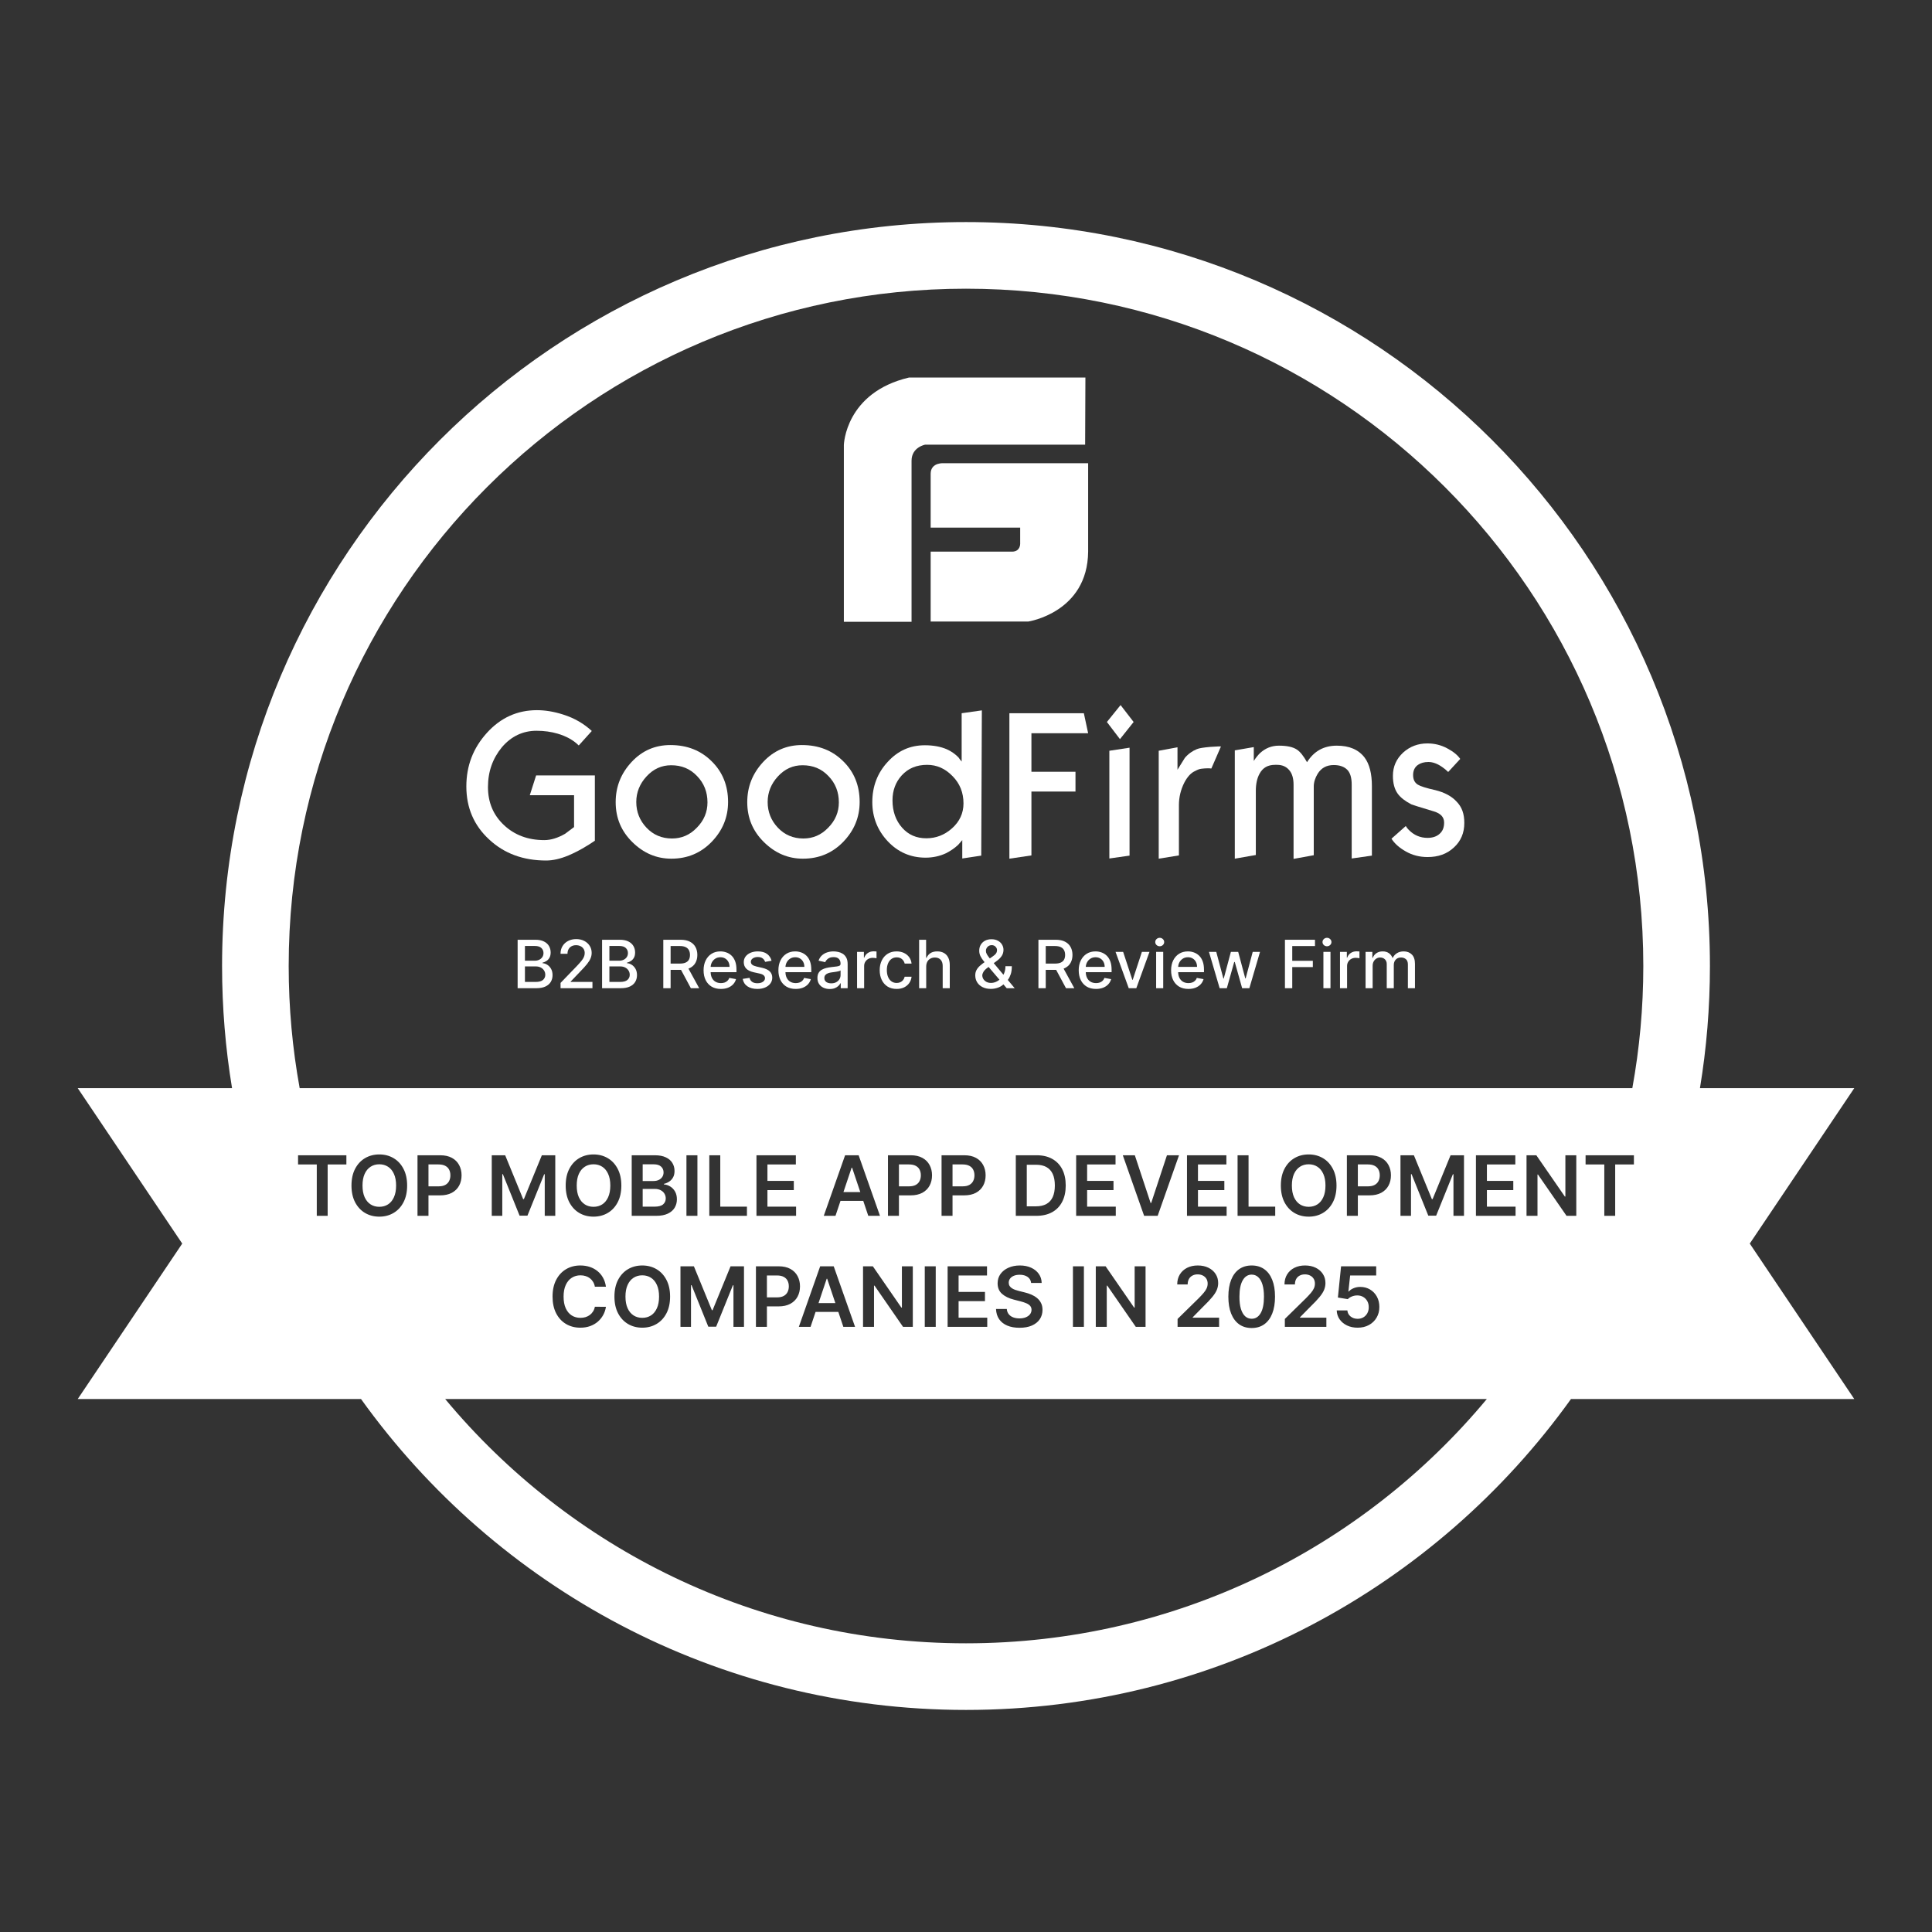 <svg viewBox="0 0 348 348" fill="none" xmlns="http://www.w3.org/2000/svg">
<rect x="0" y="0" width="348" height="348" fill="#333333" stroke="none"/>
<path d="M195.508 68H163.75C152.246 70.704 152 80.143 152 80.143V112H164.192V82.994C164.192 80.536 166.65 80.094 166.65 80.094H195.459L195.508 68Z" fill="white"/>
<path d="M170.092 83.437C170.092 83.437 167.634 83.191 167.634 85.354V95.039H183.759V97.94C183.759 97.94 183.808 99.365 182.284 99.365H167.634V111.951H185.234C185.234 111.951 195.902 110.328 196 99.365V83.437H170.092Z" fill="white"/>
<path d="M106.599 151.796C106.767 151.685 106.951 151.564 107.15 151.436V139.677H96.567L95.428 143.241H103.402V148.974C103.402 148.974 102.85 149.378 101.785 150.186C100.499 150.921 99.249 151.325 98.037 151.325C95.097 151.325 92.672 150.407 90.761 148.606C88.85 146.806 87.895 144.528 87.895 141.772C87.895 138.979 88.74 136.627 90.394 134.606C92.084 132.622 94.178 131.63 96.64 131.63C98.037 131.63 99.286 131.814 100.425 132.144C101.932 132.585 103.255 133.283 104.247 134.276L106.598 131.667C105.202 130.381 103.512 129.352 101.381 128.69C99.764 128.176 98.184 127.919 96.714 127.919C93.186 127.919 90.173 129.278 87.711 131.997C85.213 134.753 84 137.95 84 141.661C84 145.483 85.36 148.68 88.115 151.215C90.835 153.751 94.252 155 98.367 155C99.58 155 100.903 154.706 102.409 154.081C103.438 153.64 104.541 153.089 105.716 152.354C105.942 152.229 106.236 152.035 106.599 151.796Z" fill="white"/>
<path fill-rule="evenodd" clip-rule="evenodd" d="M131.144 144.454C131.144 147.21 130.152 149.598 128.205 151.619C126.257 153.64 123.832 154.669 120.929 154.669C118.247 154.669 115.932 153.677 113.911 151.693C111.89 149.709 110.898 147.32 110.898 144.491C110.898 141.698 111.853 139.31 113.764 137.252C115.674 135.194 118.026 134.202 120.745 134.202C123.795 134.202 126.257 135.194 128.205 137.142C130.152 139.052 131.144 141.514 131.144 144.454ZM127.433 144.528C127.433 142.654 126.808 141.073 125.559 139.787C124.31 138.465 122.766 137.84 120.892 137.84C119.165 137.84 117.695 138.501 116.446 139.861C115.233 141.184 114.609 142.727 114.609 144.454C114.609 146.255 115.233 147.798 116.446 149.084C117.659 150.37 119.202 151.032 121.039 151.032C122.766 151.032 124.236 150.407 125.485 149.121C126.808 147.798 127.433 146.255 127.433 144.528Z" fill="white"/>
<path fill-rule="evenodd" clip-rule="evenodd" d="M151.905 151.619C153.853 149.598 154.845 147.21 154.845 144.454C154.845 141.514 153.853 139.052 151.905 137.142C149.958 135.194 147.496 134.202 144.446 134.202C141.727 134.202 139.375 135.194 137.464 137.252C135.554 139.31 134.598 141.698 134.598 144.491C134.598 147.32 135.59 149.709 137.611 151.693C139.632 153.677 141.947 154.669 144.63 154.669C147.533 154.669 149.958 153.64 151.905 151.619ZM149.223 139.787C150.472 141.073 151.097 142.654 151.097 144.528C151.097 146.255 150.472 147.798 149.149 149.121C147.9 150.407 146.43 151.032 144.703 151.032C142.866 151.032 141.323 150.37 140.11 149.084C138.897 147.798 138.273 146.255 138.273 144.454C138.273 142.727 138.897 141.184 140.11 139.861C141.359 138.501 142.829 137.84 144.556 137.84C146.43 137.84 147.973 138.465 149.223 139.787Z" fill="white"/>
<path fill-rule="evenodd" clip-rule="evenodd" d="M176.745 154.118L173.328 154.633V151.325L172.593 152.171C171.931 152.795 171.197 153.273 170.425 153.677C169.249 154.228 168 154.486 166.714 154.486C164.031 154.486 161.753 153.493 159.916 151.546C158.078 149.598 157.123 147.21 157.123 144.491C157.123 141.661 158.042 139.236 159.879 137.252C161.716 135.231 163.921 134.239 166.603 134.239C168.147 134.239 169.469 134.496 170.572 134.974C171.38 135.341 172.042 135.819 172.63 136.407C172.813 136.664 172.997 136.921 173.217 137.178V128.47L176.855 127.955L176.745 154.118ZM173.548 144.711C173.548 142.764 172.887 141.11 171.564 139.787C170.241 138.428 168.735 137.766 167.008 137.766C165.097 137.766 163.59 138.391 162.414 139.677C161.312 140.89 160.761 142.396 160.761 144.16C160.761 146.144 161.349 147.798 162.488 149.084C163.627 150.37 165.06 150.995 166.861 150.995C168.588 150.995 170.131 150.407 171.49 149.194C172.85 147.982 173.548 146.475 173.548 144.711Z" fill="white"/>
<path d="M185.784 132.071H196L195.228 128.47H181.816V154.669L185.784 154.081V142.58H193.721V139.016H185.784V132.071Z" fill="white"/>
<path d="M204.194 130.05L201.732 133.136L199.38 130.05L201.842 127L204.194 130.05Z" fill="white"/>
<path d="M199.821 154.633L203.459 154.118V134.68L199.821 135.231V154.633Z" fill="white"/>
<path d="M219.921 134.459L218.194 138.428C217.973 138.391 217.753 138.391 217.496 138.391C217.159 138.391 216.853 138.422 216.521 138.455L216.43 138.465C216.062 138.501 215.695 138.648 215.291 138.869C214.519 139.199 213.858 139.934 213.307 141C212.682 142.249 212.351 143.609 212.351 145.005V154.081L208.713 154.669V135.231L212.094 134.606V138.648L212.095 138.647C212.535 137.949 212.976 137.251 213.417 136.517C214.041 135.782 214.776 135.268 215.585 134.937C216.026 134.753 216.797 134.643 218.01 134.533C219.186 134.459 219.847 134.423 219.921 134.459Z" fill="white"/>
<path d="M243.474 154.633L247.112 154.118V141.588C247.112 139.346 246.671 137.619 245.789 136.444C244.687 135.01 243.033 134.312 240.792 134.312C238.44 134.312 236.677 135.304 235.427 137.289C234.803 136.186 234.215 135.415 233.59 135.01C232.855 134.533 231.789 134.312 230.356 134.312C229.07 134.312 227.931 134.753 226.939 135.672C226.608 136.003 226.204 136.48 225.837 137.068V134.57L222.419 135.157V154.669L226.204 154.008V142.47C226.204 141.22 226.425 140.192 226.866 139.383C227.453 138.281 228.372 137.766 229.658 137.766H230.026C230.944 137.766 231.642 138.06 232.194 138.685C232.745 139.31 233.002 140.192 233.002 141.367V154.706L236.64 154.045V141.661C236.64 140.89 236.897 140.118 237.338 139.383C237.999 138.318 238.955 137.803 240.241 137.803C241.306 137.803 242.115 138.097 242.666 138.648C243.217 139.199 243.474 140.118 243.474 141.331V154.633Z" fill="white"/>
<path d="M263.758 148.239C263.758 150.039 263.133 151.509 261.884 152.648C260.634 153.824 259.054 154.375 257.144 154.375C255.711 154.375 254.424 154.045 253.249 153.383C252.073 152.722 251.191 151.95 250.64 151.068L253.212 148.79C253.396 149.084 253.579 149.304 253.726 149.451C254.682 150.444 255.821 150.921 257.144 150.921C258.062 150.921 258.797 150.664 259.312 150.186C259.863 149.709 260.12 149.047 260.12 148.165C260.12 147.173 259.495 146.512 258.246 146.144C255.784 145.409 254.425 144.969 254.241 144.895C253.102 144.307 252.293 143.682 251.779 142.984C251.191 142.176 250.897 141.11 250.897 139.751C250.897 138.06 251.522 136.701 252.734 135.562C253.947 134.459 255.417 133.908 257.107 133.908C258.393 133.908 259.569 134.202 260.671 134.79C261.774 135.378 262.545 136.003 263.023 136.701L260.855 139.052C260.524 138.722 260.157 138.428 259.789 138.171C258.907 137.546 258.062 137.252 257.291 137.252C256.519 137.252 255.894 137.436 255.417 137.766C254.829 138.171 254.535 138.795 254.535 139.604C254.535 140.375 254.792 140.963 255.38 141.331C255.858 141.625 256.886 141.955 258.54 142.323C260.157 142.727 261.443 143.388 262.325 144.344C263.354 145.373 263.758 146.622 263.758 148.239Z" fill="white"/>
<path fill-rule="evenodd" clip-rule="evenodd" d="M93.238 178V169.273H96.434C97.053 169.273 97.566 169.375 97.972 169.58C98.379 169.781 98.683 170.055 98.884 170.402C99.086 170.746 99.187 171.134 99.187 171.565C99.187 171.929 99.12 172.236 98.987 172.486C98.853 172.733 98.674 172.932 98.45 173.082C98.228 173.23 97.984 173.338 97.717 173.406V173.491C98.007 173.506 98.289 173.599 98.565 173.773C98.843 173.943 99.073 174.186 99.255 174.501C99.437 174.817 99.528 175.2 99.528 175.652C99.528 176.098 99.423 176.499 99.213 176.854C99.005 177.206 98.684 177.486 98.249 177.693C97.815 177.898 97.259 178 96.583 178H93.238ZM94.555 176.871H96.455C97.086 176.871 97.538 176.749 97.811 176.504C98.083 176.26 98.22 175.955 98.22 175.588C98.22 175.312 98.15 175.06 98.011 174.83C97.872 174.599 97.673 174.416 97.414 174.28C97.159 174.143 96.855 174.075 96.502 174.075H94.555V176.871ZM94.555 173.048H96.319C96.615 173.048 96.88 172.991 97.116 172.878C97.355 172.764 97.543 172.605 97.683 172.401C97.825 172.193 97.896 171.949 97.896 171.668C97.896 171.307 97.769 171.004 97.516 170.76C97.264 170.516 96.876 170.393 96.353 170.393H94.555V173.048Z" fill="white"/>
<path d="M100.97 177.045V178H106.715V176.871H102.786V176.807L104.52 174.991C105.051 174.452 105.466 173.993 105.764 173.615C106.063 173.234 106.271 172.889 106.391 172.58C106.513 172.27 106.574 171.953 106.574 171.629C106.574 171.161 106.456 170.74 106.22 170.368C105.985 169.993 105.656 169.697 105.236 169.482C104.818 169.263 104.335 169.153 103.787 169.153C103.244 169.153 102.76 169.264 102.334 169.486C101.908 169.705 101.573 170.013 101.328 170.411C101.084 170.808 100.962 171.273 100.962 171.804H102.219C102.219 171.491 102.281 171.219 102.406 170.986C102.531 170.753 102.71 170.572 102.943 170.445C103.176 170.317 103.449 170.253 103.762 170.253C104.057 170.253 104.323 170.311 104.558 170.428C104.794 170.541 104.98 170.705 105.117 170.918C105.253 171.128 105.321 171.378 105.321 171.668C105.321 171.923 105.27 172.165 105.168 172.392C105.066 172.619 104.911 172.859 104.703 173.112C104.499 173.362 104.239 173.653 103.923 173.986L100.97 177.045Z" fill="white"/>
<path fill-rule="evenodd" clip-rule="evenodd" d="M108.449 178V169.273H111.645C112.264 169.273 112.777 169.375 113.183 169.58C113.59 169.781 113.894 170.055 114.095 170.402C114.297 170.746 114.398 171.134 114.398 171.565C114.398 171.929 114.331 172.236 114.198 172.486C114.064 172.733 113.885 172.932 113.661 173.082C113.439 173.23 113.195 173.338 112.928 173.406V173.491C113.218 173.506 113.5 173.599 113.776 173.773C114.054 173.943 114.284 174.186 114.466 174.501C114.648 174.817 114.739 175.2 114.739 175.652C114.739 176.098 114.634 176.499 114.423 176.854C114.216 177.206 113.895 177.486 113.46 177.693C113.026 177.898 112.47 178 111.794 178H108.449ZM109.766 176.871H111.666C112.297 176.871 112.749 176.749 113.021 176.504C113.294 176.26 113.431 175.955 113.431 175.588C113.431 175.312 113.361 175.06 113.222 174.83C113.083 174.599 112.884 174.416 112.625 174.28C112.369 174.143 112.066 174.075 111.713 174.075H109.766V176.871ZM109.766 173.048H111.53C111.825 173.048 112.091 172.991 112.327 172.878C112.566 172.764 112.754 172.605 112.894 172.401C113.036 172.193 113.107 171.949 113.107 171.668C113.107 171.307 112.98 171.004 112.727 170.76C112.475 170.516 112.087 170.393 111.564 170.393H109.766V173.048Z" fill="white"/>
<path fill-rule="evenodd" clip-rule="evenodd" d="M119.476 169.273V178H120.793V174.697H122.583C122.611 174.697 122.64 174.697 122.668 174.697L124.441 178H125.941L124.009 174.473C124.099 174.439 124.184 174.402 124.266 174.361C124.715 174.136 125.05 173.822 125.272 173.419C125.496 173.013 125.608 172.543 125.608 172.009C125.608 171.472 125.498 170.999 125.276 170.589C125.055 170.178 124.719 169.855 124.27 169.622C123.824 169.389 123.263 169.273 122.587 169.273H119.476ZM120.793 173.564H122.464C122.89 173.564 123.236 173.503 123.503 173.381C123.773 173.259 123.971 173.081 124.096 172.848C124.221 172.615 124.283 172.335 124.283 172.009C124.283 171.679 124.219 171.393 124.091 171.152C123.966 170.911 123.769 170.726 123.499 170.598C123.232 170.467 122.881 170.402 122.447 170.402H120.793V173.564Z" fill="white"/>
<path fill-rule="evenodd" clip-rule="evenodd" d="M129.847 178.132C129.203 178.132 128.647 177.994 128.181 177.719C127.718 177.44 127.36 177.05 127.107 176.547C126.857 176.041 126.732 175.449 126.732 174.77C126.732 174.099 126.857 173.509 127.107 172.997C127.36 172.486 127.713 172.087 128.164 171.8C128.619 171.513 129.15 171.369 129.758 171.369C130.127 171.369 130.485 171.43 130.832 171.553C131.178 171.675 131.49 171.866 131.765 172.128C132.041 172.389 132.258 172.729 132.417 173.146C132.576 173.561 132.656 174.065 132.656 174.659V175.111H128.003C128.013 175.51 128.09 175.852 128.232 176.138C128.389 176.445 128.606 176.679 128.884 176.841C129.163 177 129.488 177.08 129.86 177.08C130.102 177.08 130.322 177.045 130.521 176.977C130.72 176.906 130.892 176.801 131.036 176.662C131.181 176.523 131.292 176.351 131.369 176.146L132.575 176.364C132.478 176.719 132.305 177.03 132.055 177.297C131.808 177.561 131.497 177.767 131.122 177.915C130.749 178.06 130.325 178.132 129.847 178.132ZM128.215 173.368C128.091 173.612 128.021 173.875 128.006 174.156H131.407C131.407 173.821 131.339 173.524 131.203 173.266C131.066 173.004 130.874 172.798 130.627 172.648C130.383 172.497 130.096 172.422 129.767 172.422C129.409 172.422 129.096 172.51 128.829 172.686C128.565 172.859 128.36 173.087 128.215 173.368Z" fill="white"/>
<path d="M137.819 173.257L138.974 173.053C138.844 172.541 138.575 172.134 138.169 171.83C137.763 171.523 137.206 171.369 136.498 171.369C136.007 171.369 135.571 171.452 135.19 171.616C134.809 171.778 134.511 172.004 134.295 172.294C134.079 172.584 133.971 172.922 133.971 173.308C133.971 173.774 134.116 174.159 134.406 174.463C134.699 174.767 135.15 174.989 135.761 175.128L136.869 175.371C137.182 175.442 137.413 175.547 137.564 175.686C137.717 175.825 137.794 175.997 137.794 176.202C137.794 176.455 137.669 176.669 137.419 176.845C137.169 177.018 136.835 177.105 136.417 177.105C136.034 177.105 135.723 177.024 135.484 176.862C135.246 176.697 135.088 176.455 135.011 176.134L133.78 176.321C133.885 176.901 134.169 177.348 134.632 177.663C135.095 177.976 135.693 178.132 136.426 178.132C136.954 178.132 137.419 178.045 137.819 177.872C138.223 177.699 138.537 177.46 138.761 177.156C138.988 176.849 139.102 176.5 139.102 176.108C139.102 175.645 138.954 175.268 138.659 174.979C138.363 174.689 137.915 174.474 137.312 174.335L136.273 174.097C135.912 174.011 135.65 173.902 135.488 173.768C135.327 173.635 135.246 173.459 135.246 173.24C135.246 172.987 135.366 172.781 135.608 172.622C135.849 172.46 136.15 172.379 136.511 172.379C136.775 172.379 136.996 172.422 137.172 172.507C137.348 172.592 137.487 172.702 137.589 172.835C137.694 172.969 137.771 173.109 137.819 173.257Z" fill="white"/>
<path fill-rule="evenodd" clip-rule="evenodd" d="M143.324 178.132C142.679 178.132 142.124 177.994 141.658 177.719C141.195 177.44 140.837 177.05 140.584 176.547C140.334 176.041 140.209 175.449 140.209 174.77C140.209 174.099 140.334 173.509 140.584 172.997C140.837 172.486 141.189 172.087 141.641 171.8C142.095 171.513 142.627 171.369 143.235 171.369C143.604 171.369 143.962 171.43 144.308 171.553C144.655 171.675 144.966 171.866 145.242 172.128C145.517 172.389 145.735 172.729 145.894 173.146C146.053 173.561 146.132 174.065 146.132 174.659V175.111H141.48C141.49 175.51 141.566 175.852 141.709 176.138C141.865 176.445 142.083 176.679 142.361 176.841C142.639 177 142.965 177.08 143.337 177.08C143.578 177.08 143.798 177.045 143.997 176.977C144.196 176.906 144.368 176.801 144.513 176.662C144.658 176.523 144.769 176.351 144.845 176.146L146.051 176.364C145.955 176.719 145.781 177.03 145.531 177.297C145.284 177.561 144.973 177.767 144.598 177.915C144.226 178.06 143.801 178.132 143.324 178.132ZM141.692 173.368C141.567 173.612 141.497 173.875 141.482 174.156H144.884C144.884 173.821 144.816 173.524 144.679 173.266C144.543 173.004 144.351 172.798 144.104 172.648C143.86 172.497 143.573 172.422 143.243 172.422C142.885 172.422 142.573 172.51 142.306 172.686C142.041 172.859 141.837 173.087 141.692 173.368Z" fill="white"/>
<path fill-rule="evenodd" clip-rule="evenodd" d="M148.326 177.915C148.661 178.068 149.036 178.145 149.451 178.145C149.812 178.145 150.121 178.092 150.38 177.987C150.638 177.882 150.85 177.75 151.015 177.591C151.18 177.432 151.303 177.27 151.385 177.105H151.437V178H152.681V173.653C152.681 173.176 152.599 172.788 152.434 172.49C152.269 172.189 152.057 171.957 151.799 171.795C151.543 171.634 151.268 171.523 150.972 171.463C150.68 171.401 150.403 171.369 150.141 171.369C149.746 171.369 149.37 171.426 149.012 171.54C148.654 171.651 148.337 171.83 148.062 172.077C147.789 172.321 147.581 172.642 147.439 173.04L148.637 173.312C148.731 173.082 148.9 172.874 149.144 172.686C149.391 172.496 149.729 172.401 150.158 172.401C150.57 172.401 150.88 172.503 151.087 172.707C151.297 172.912 151.403 173.2 151.403 173.572V173.602C151.403 173.756 151.347 173.866 151.236 173.935C151.126 174.003 150.948 174.053 150.704 174.084L149.749 174.195C149.439 174.232 149.135 174.286 148.837 174.357C148.539 174.428 148.269 174.533 148.028 174.672C147.786 174.811 147.594 175 147.452 175.239C147.31 175.477 147.239 175.781 147.239 176.151C147.239 176.58 147.336 176.942 147.529 177.237C147.725 177.533 147.991 177.759 148.326 177.915ZM150.631 176.913C150.381 177.053 150.08 177.122 149.728 177.122C149.367 177.122 149.07 177.043 148.837 176.884C148.604 176.722 148.488 176.483 148.488 176.168C148.488 175.94 148.547 175.759 148.667 175.622C148.789 175.483 148.951 175.376 149.153 175.303C149.357 175.229 149.583 175.176 149.83 175.145C149.935 175.131 150.066 175.114 150.222 175.094C150.378 175.071 150.539 175.047 150.704 175.021C150.868 174.993 151.015 174.96 151.143 174.923C151.273 174.884 151.361 174.841 151.407 174.795V175.639C151.407 175.898 151.34 176.141 151.206 176.368C151.076 176.592 150.884 176.774 150.631 176.913Z" fill="white"/>
<path d="M154.378 178V171.455H155.61V172.494H155.678C155.797 172.142 156.007 171.865 156.308 171.663C156.612 171.459 156.956 171.357 157.34 171.357C157.419 171.357 157.513 171.359 157.621 171.365C157.732 171.371 157.818 171.378 157.881 171.386V172.605C157.83 172.591 157.739 172.575 157.608 172.558C157.477 172.538 157.347 172.528 157.216 172.528C156.915 172.528 156.646 172.592 156.411 172.72C156.178 172.845 155.993 173.02 155.857 173.244C155.72 173.466 155.652 173.719 155.652 174.003V178H154.378Z" fill="white"/>
<path d="M159.87 177.702C160.327 177.989 160.873 178.132 161.506 178.132C162.023 178.132 162.474 178.037 162.857 177.847C163.243 177.656 163.552 177.395 163.782 177.062C164.012 176.73 164.15 176.352 164.195 175.929H162.955C162.901 176.165 162.806 176.366 162.67 176.534C162.536 176.702 162.37 176.831 162.171 176.922C161.975 177.01 161.756 177.054 161.515 177.054C161.154 177.054 160.84 176.959 160.573 176.768C160.309 176.578 160.104 176.31 159.959 175.963C159.814 175.616 159.742 175.205 159.742 174.727C159.742 174.261 159.816 173.858 159.964 173.517C160.111 173.173 160.317 172.909 160.581 172.724C160.849 172.537 161.16 172.443 161.515 172.443C161.921 172.443 162.245 172.554 162.486 172.776C162.731 172.997 162.887 173.261 162.955 173.568H164.195C164.15 173.128 164.006 172.743 163.765 172.413C163.526 172.084 163.212 171.828 162.823 171.646C162.434 171.462 161.991 171.369 161.493 171.369C160.877 171.369 160.341 171.513 159.887 171.8C159.432 172.087 159.08 172.486 158.83 172.997C158.58 173.506 158.455 174.092 158.455 174.757C158.455 175.413 158.577 175.996 158.822 176.504C159.066 177.013 159.415 177.412 159.87 177.702Z" fill="white"/>
<path d="M166.832 174.114V178H165.558V169.273H166.815V172.52H166.896C167.049 172.168 167.284 171.888 167.599 171.68C167.914 171.473 168.326 171.369 168.835 171.369C169.284 171.369 169.676 171.462 170.011 171.646C170.349 171.831 170.61 172.107 170.795 172.473C170.982 172.837 171.076 173.291 171.076 173.837V178H169.802V173.99C169.802 173.51 169.678 173.138 169.431 172.874C169.184 172.607 168.84 172.473 168.4 172.473C168.099 172.473 167.829 172.537 167.59 172.665C167.355 172.793 167.169 172.98 167.032 173.227C166.899 173.472 166.832 173.767 166.832 174.114Z" fill="white"/>
<path fill-rule="evenodd" clip-rule="evenodd" d="M176.979 177.804C177.403 178.017 177.907 178.124 178.492 178.124C178.898 178.124 179.31 178.053 179.728 177.911C180.12 177.778 180.458 177.577 180.742 177.309L181.33 178H182.77L181.524 176.509C181.548 176.477 181.573 176.444 181.599 176.411C181.78 176.166 181.935 175.851 182.063 175.464C182.191 175.075 182.255 174.599 182.255 174.037H181.104C181.104 174.494 181.03 174.908 180.883 175.277C180.841 175.382 180.795 175.482 180.745 175.578L178.996 173.487L179.591 173.048C179.952 172.784 180.235 172.494 180.439 172.179C180.647 171.861 180.751 171.494 180.751 171.08C180.751 170.739 180.662 170.425 180.486 170.138C180.313 169.848 180.064 169.616 179.741 169.443C179.42 169.267 179.035 169.179 178.586 169.179C178.143 169.179 177.756 169.267 177.427 169.443C177.097 169.619 176.84 169.864 176.655 170.176C176.474 170.486 176.383 170.841 176.383 171.241C176.383 171.594 176.456 171.922 176.604 172.226C176.755 172.527 176.951 172.825 177.192 173.121C177.243 173.182 177.294 173.243 177.346 173.306C177.031 173.527 176.751 173.746 176.506 173.964C176.242 174.2 176.036 174.457 175.888 174.736C175.741 175.011 175.667 175.327 175.667 175.682C175.667 176.148 175.78 176.565 176.008 176.935C176.235 177.301 176.559 177.591 176.979 177.804ZM178.071 174.169L177.84 174.339C177.499 174.589 177.262 174.837 177.128 175.081C176.998 175.322 176.932 175.511 176.932 175.648C176.932 175.898 176.996 176.129 177.124 176.342C177.255 176.555 177.437 176.726 177.67 176.854C177.905 176.982 178.181 177.045 178.496 177.045C178.82 177.045 179.135 176.976 179.442 176.837C179.65 176.741 179.845 176.618 180.026 176.467L178.071 174.169ZM178.293 172.638L178.829 172.26C179.067 172.104 179.253 171.939 179.387 171.766C179.52 171.589 179.587 171.372 179.587 171.114C179.587 170.909 179.499 170.713 179.323 170.526C179.147 170.338 178.911 170.244 178.616 170.244C178.411 170.244 178.231 170.294 178.074 170.393C177.921 170.493 177.8 170.621 177.712 170.777C177.627 170.93 177.584 171.092 177.584 171.263C177.584 171.462 177.638 171.662 177.746 171.864C177.857 172.065 177.999 172.274 178.172 172.49L178.293 172.638Z" fill="white"/>
<path fill-rule="evenodd" clip-rule="evenodd" d="M187.047 178V169.273H190.157C190.834 169.273 191.395 169.389 191.841 169.622C192.29 169.855 192.625 170.178 192.846 170.589C193.068 170.999 193.179 171.472 193.179 172.009C193.179 172.543 193.067 173.013 192.842 173.419C192.621 173.822 192.285 174.136 191.836 174.361C191.755 174.402 191.669 174.439 191.58 174.473L193.511 178H192.011L190.238 174.697L190.187 174.697L190.153 174.697H188.363V178H187.047ZM190.034 173.564H188.363V170.402H190.017C190.452 170.402 190.802 170.467 191.069 170.598C191.339 170.726 191.537 170.911 191.662 171.152C191.79 171.393 191.854 171.679 191.854 172.009C191.854 172.335 191.791 172.615 191.666 172.848C191.541 173.081 191.344 173.259 191.074 173.381C190.807 173.503 190.46 173.564 190.034 173.564Z" fill="white"/>
<path fill-rule="evenodd" clip-rule="evenodd" d="M195.752 177.719C196.218 177.994 196.773 178.132 197.418 178.132C197.895 178.132 198.32 178.06 198.692 177.915C199.067 177.767 199.378 177.561 199.625 177.297C199.875 177.03 200.048 176.719 200.145 176.364L198.939 176.146C198.862 176.351 198.752 176.523 198.607 176.662C198.462 176.801 198.29 176.906 198.091 176.977C197.892 177.045 197.672 177.08 197.431 177.08C197.058 177.08 196.733 177 196.455 176.841C196.176 176.679 195.959 176.445 195.803 176.138C195.66 175.852 195.584 175.51 195.574 175.111H200.226V174.659C200.226 174.065 200.146 173.561 199.987 173.146C199.828 172.729 199.611 172.389 199.335 172.128C199.06 171.866 198.749 171.675 198.402 171.553C198.056 171.43 197.698 171.369 197.328 171.369C196.72 171.369 196.189 171.513 195.735 171.8C195.283 172.087 194.931 172.486 194.678 172.997C194.428 173.509 194.303 174.099 194.303 174.77C194.303 175.449 194.428 176.041 194.678 176.547C194.931 177.05 195.289 177.44 195.752 177.719ZM195.576 174.156C195.591 173.875 195.661 173.612 195.786 173.368C195.931 173.087 196.135 172.859 196.399 172.686C196.666 172.51 196.979 172.422 197.337 172.422C197.666 172.422 197.953 172.497 198.198 172.648C198.445 172.798 198.637 173.004 198.773 173.266C198.909 173.524 198.977 173.821 198.977 174.156H195.576Z" fill="white"/>
<path d="M207.052 171.455L204.678 178H203.314L200.937 171.455H202.305L203.962 176.491H204.03L205.684 171.455H207.052Z" fill="white"/>
<path d="M208.249 171.455V178H209.523V171.455H208.249Z" fill="white"/>
<path d="M208.893 170.445C208.671 170.445 208.481 170.371 208.322 170.223C208.165 170.072 208.087 169.893 208.087 169.686C208.087 169.476 208.165 169.297 208.322 169.149C208.481 168.999 208.671 168.923 208.893 168.923C209.114 168.923 209.303 168.999 209.459 169.149C209.618 169.297 209.698 169.476 209.698 169.686C209.698 169.893 209.618 170.072 209.459 170.223C209.303 170.371 209.114 170.445 208.893 170.445Z" fill="white"/>
<path fill-rule="evenodd" clip-rule="evenodd" d="M212.392 177.719C212.858 177.994 213.414 178.132 214.058 178.132C214.536 178.132 214.96 178.06 215.333 177.915C215.708 177.767 216.019 177.561 216.266 177.297C216.516 177.03 216.689 176.719 216.786 176.364L215.58 176.146C215.503 176.351 215.392 176.523 215.247 176.662C215.102 176.801 214.931 176.906 214.732 176.977C214.533 177.045 214.313 177.08 214.071 177.08C213.699 177.08 213.374 177 213.095 176.841C212.817 176.679 212.6 176.445 212.443 176.138C212.301 175.852 212.224 175.51 212.214 175.111H216.867V174.659C216.867 174.065 216.787 173.561 216.628 173.146C216.469 172.729 216.252 172.389 215.976 172.128C215.7 171.866 215.389 171.675 215.043 171.553C214.696 171.43 214.338 171.369 213.969 171.369C213.361 171.369 212.83 171.513 212.375 171.8C211.923 172.087 211.571 172.486 211.318 172.997C211.068 173.509 210.943 174.099 210.943 174.77C210.943 175.449 211.068 176.041 211.318 176.547C211.571 177.05 211.929 177.44 212.392 177.719ZM212.216 174.156C212.232 173.875 212.302 173.612 212.426 173.368C212.571 173.087 212.776 172.859 213.04 172.686C213.307 172.51 213.619 172.422 213.977 172.422C214.307 172.422 214.594 172.497 214.838 172.648C215.085 172.798 215.277 173.004 215.414 173.266C215.55 173.524 215.618 173.821 215.618 174.156H212.216Z" fill="white"/>
<path d="M219.688 178L217.762 171.455H219.078L220.361 176.261H220.425L221.712 171.455H223.029L224.307 176.24H224.371L225.645 171.455H226.962L225.04 178H223.74L222.411 173.274H222.313L220.983 178H219.688Z" fill="white"/>
<path d="M231.449 169.273V178H232.766V174.195H236.473V173.065H232.766V170.406H236.861V169.273H231.449Z" fill="white"/>
<path d="M238.378 178V171.455H239.652V178H238.378Z" fill="white"/>
<path d="M238.45 170.223C238.61 170.371 238.8 170.445 239.021 170.445C239.243 170.445 239.432 170.371 239.588 170.223C239.747 170.072 239.827 169.893 239.827 169.686C239.827 169.476 239.747 169.297 239.588 169.149C239.432 168.999 239.243 168.923 239.021 168.923C238.8 168.923 238.61 168.999 238.45 169.149C238.294 169.297 238.216 169.476 238.216 169.686C238.216 169.893 238.294 170.072 238.45 170.223Z" fill="white"/>
<path d="M241.366 178V171.455H242.598V172.494H242.666C242.785 172.142 242.996 171.865 243.297 171.663C243.601 171.459 243.944 171.357 244.328 171.357C244.407 171.357 244.501 171.359 244.609 171.365C244.72 171.371 244.807 171.378 244.869 171.386V172.605C244.818 172.591 244.727 172.575 244.596 172.558C244.466 172.538 244.335 172.528 244.204 172.528C243.903 172.528 243.635 172.592 243.399 172.72C243.166 172.845 242.981 173.02 242.845 173.244C242.709 173.466 242.64 173.719 242.64 174.003V178H241.366Z" fill="white"/>
<path d="M245.972 171.455V178H247.246V173.964C247.246 173.669 247.307 173.409 247.429 173.185C247.554 172.96 247.718 172.786 247.919 172.661C248.124 172.533 248.347 172.469 248.588 172.469C248.943 172.469 249.232 172.577 249.453 172.793C249.675 173.009 249.786 173.294 249.786 173.649V178H251.056V173.828C251.056 173.43 251.171 173.105 251.401 172.852C251.631 172.597 251.953 172.469 252.368 172.469C252.703 172.469 252.992 172.568 253.233 172.767C253.475 172.966 253.595 173.287 253.595 173.73V178H254.869V173.611C254.869 172.861 254.681 172.3 254.303 171.928C253.928 171.555 253.443 171.369 252.85 171.369C252.378 171.369 251.972 171.474 251.631 171.685C251.29 171.892 251.041 172.17 250.885 172.52H250.817C250.675 172.162 250.455 171.881 250.156 171.676C249.861 171.472 249.494 171.369 249.057 171.369C248.625 171.369 248.254 171.472 247.945 171.676C247.635 171.878 247.412 172.159 247.276 172.52H247.195V171.455H245.972Z" fill="white"/>
<path d="M70.959 211.452C71.218 212.02 71.348 212.718 71.348 213.545C71.348 214.373 71.218 215.072 70.959 215.644C70.703 216.212 70.348 216.644 69.894 216.939C69.439 217.23 68.915 217.375 68.322 217.375C67.729 217.375 67.205 217.23 66.751 216.939C66.296 216.644 65.939 216.212 65.68 215.644C65.424 215.072 65.297 214.373 65.297 213.545C65.297 212.718 65.424 212.02 65.68 211.452C65.939 210.88 66.296 210.449 66.751 210.158C67.205 209.863 67.729 209.716 68.322 209.716C68.915 209.716 69.439 209.863 69.894 210.158C70.348 210.449 70.703 210.88 70.959 211.452Z" fill="white"/>
<path d="M77.179 213.689H79.001C79.491 213.689 79.892 213.604 80.205 213.434C80.517 213.263 80.748 213.029 80.897 212.73C81.05 212.432 81.126 212.089 81.126 211.702C81.126 211.315 81.05 210.974 80.897 210.68C80.748 210.385 80.515 210.156 80.199 209.993C79.887 209.826 79.484 209.742 78.99 209.742H77.179V213.689Z" fill="white"/>
<path d="M109.543 211.452C109.802 212.02 109.932 212.718 109.932 213.545C109.932 214.373 109.802 215.072 109.543 215.644C109.287 216.212 108.932 216.644 108.478 216.939C108.023 217.23 107.499 217.375 106.906 217.375C106.313 217.375 105.789 217.23 105.335 216.939C104.88 216.644 104.523 216.212 104.264 215.644C104.008 215.072 103.881 214.373 103.881 213.545C103.881 212.718 104.008 212.02 104.264 211.452C104.523 210.88 104.88 210.449 105.335 210.158C105.789 209.863 106.313 209.716 106.906 209.716C107.499 209.716 108.023 209.863 108.478 210.158C108.932 210.449 109.287 210.88 109.543 211.452Z" fill="white"/>
<path d="M117.888 217.349H115.763V214.153H117.942C118.35 214.153 118.702 214.229 118.996 214.382C119.291 214.531 119.518 214.737 119.678 215C119.838 215.259 119.918 215.55 119.918 215.873C119.918 216.306 119.758 216.662 119.439 216.939C119.123 217.212 118.606 217.349 117.888 217.349Z" fill="white"/>
<path d="M117.718 212.73H115.763V209.721H117.761C118.343 209.721 118.782 209.858 119.076 210.131C119.375 210.404 119.524 210.752 119.524 211.175C119.524 211.495 119.444 211.772 119.284 212.006C119.128 212.237 118.913 212.416 118.64 212.544C118.366 212.668 118.059 212.73 117.718 212.73Z" fill="white"/>
<path d="M154.961 214.723L153.484 210.328H153.399L151.925 214.723H154.961Z" fill="white"/>
<path d="M161.92 213.689H163.742C164.232 213.689 164.633 213.604 164.946 213.434C165.258 213.263 165.489 213.029 165.638 212.73C165.791 212.432 165.867 212.089 165.867 211.702C165.867 211.315 165.791 210.974 165.638 210.68C165.489 210.385 165.257 210.156 164.941 209.993C164.628 209.826 164.225 209.742 163.731 209.742H161.92V213.689Z" fill="white"/>
<path d="M171.574 213.689H173.395C173.885 213.689 174.287 213.604 174.599 213.434C174.912 213.263 175.143 213.029 175.292 212.73C175.444 212.432 175.521 212.089 175.521 211.702C175.521 211.315 175.444 210.974 175.292 210.68C175.143 210.385 174.91 210.156 174.594 209.993C174.281 209.826 173.878 209.742 173.385 209.742H171.574V213.689Z" fill="white"/>
<path d="M186.572 217.29H184.948V209.801H186.631C187.37 209.801 187.987 209.939 188.485 210.216C188.985 210.49 189.364 210.903 189.619 211.457C189.875 212.008 190.003 212.7 190.003 213.535C190.003 214.369 189.875 215.065 189.619 215.623C189.364 216.177 188.982 216.594 188.474 216.875C187.966 217.152 187.332 217.29 186.572 217.29Z" fill="white"/>
<path d="M238.361 211.452C238.62 212.02 238.75 212.718 238.75 213.545C238.75 214.373 238.62 215.072 238.361 215.644C238.106 216.212 237.75 216.644 237.296 216.939C236.841 217.23 236.318 217.375 235.725 217.375C235.131 217.375 234.608 217.23 234.153 216.939C233.699 216.644 233.342 216.212 233.082 215.644C232.827 215.072 232.699 214.373 232.699 213.545C232.699 212.718 232.827 212.02 233.082 211.452C233.342 210.88 233.699 210.449 234.153 210.158C234.608 209.863 235.131 209.716 235.725 209.716C236.318 209.716 236.841 209.863 237.296 210.158C237.75 210.449 238.106 210.88 238.361 211.452Z" fill="white"/>
<path d="M244.581 213.689H246.403C246.893 213.689 247.295 213.604 247.607 213.434C247.92 213.263 248.15 213.029 248.3 212.73C248.452 212.432 248.529 212.089 248.529 211.702C248.529 211.315 248.452 210.974 248.3 210.68C248.15 210.385 247.918 210.156 247.602 209.993C247.289 209.826 246.886 209.742 246.393 209.742H244.581V213.689Z" fill="white"/>
<path d="M118.325 231.452C118.584 232.02 118.713 232.718 118.713 233.545C118.713 234.373 118.584 235.072 118.325 235.644C118.069 236.212 117.714 236.644 117.259 236.939C116.805 237.23 116.281 237.375 115.688 237.375C115.095 237.375 114.571 237.23 114.117 236.939C113.662 236.644 113.305 236.212 113.046 235.644C112.79 235.072 112.662 234.373 112.662 233.545C112.662 232.718 112.79 232.02 113.046 231.452C113.305 230.88 113.662 230.449 114.117 230.158C114.571 229.863 115.095 229.716 115.688 229.716C116.281 229.716 116.805 229.863 117.259 230.158C117.714 230.449 118.069 230.88 118.325 231.452Z" fill="white"/>
<path d="M138.139 233.689H139.96C140.45 233.689 140.852 233.604 141.164 233.434C141.477 233.263 141.708 233.029 141.857 232.73C142.009 232.432 142.086 232.089 142.086 231.702C142.086 231.315 142.009 230.974 141.857 230.68C141.708 230.385 141.475 230.156 141.159 229.993C140.846 229.826 140.443 229.742 139.95 229.742H138.139V233.689Z" fill="white"/>
<path d="M150.471 234.723L148.994 230.328H148.909L147.435 234.723H150.471Z" fill="white"/>
<path d="M227.073 236.534C226.679 237.205 226.141 237.54 225.459 237.54C225.005 237.54 224.612 237.391 224.282 237.093C223.952 236.791 223.696 236.344 223.515 235.751C223.337 235.158 223.25 234.426 223.254 233.556C223.258 232.256 223.456 231.271 223.851 230.6C224.245 229.925 224.781 229.588 225.459 229.588C225.91 229.588 226.301 229.739 226.631 230.04C226.961 230.339 227.217 230.783 227.398 231.372C227.579 231.962 227.67 232.69 227.67 233.556C227.67 234.866 227.471 235.859 227.073 236.534Z" fill="white"/>
<path fill-rule="evenodd" clip-rule="evenodd" d="M306.203 196C307.385 188.842 308 181.493 308 174C308 99.994 248.006 40 174 40C99.994 40 40 99.994 40 174C40 181.493 40.615 188.842 41.797 196H14L32.824 224L14 252H65.029C89.343 285.908 129.092 308 174 308C218.908 308 258.657 285.908 282.971 252H334L315.176 224L334 196H306.203ZM267.812 252C245.434 278.886 211.715 296 174 296C136.285 296 102.566 278.886 80.188 252H267.812ZM294.022 196H53.978C52.679 188.864 52 181.511 52 174C52 106.621 106.621 52 174 52C241.379 52 296 106.621 296 174C296 181.511 295.321 188.864 294.022 196ZM53.688 208.091V209.748H57.06V219H59.02V209.748H62.392V208.091H53.688ZM72.674 216.566C73.114 215.728 73.335 214.721 73.335 213.545C73.335 212.37 73.114 211.365 72.674 210.531C72.237 209.692 71.641 209.051 70.884 208.608C70.132 208.164 69.277 207.942 68.322 207.942C67.367 207.942 66.511 208.164 65.755 208.608C65.002 209.051 64.405 209.692 63.965 210.531C63.528 211.365 63.31 212.37 63.31 213.545C63.31 214.717 63.528 215.722 63.965 216.56C64.405 217.395 65.002 218.036 65.755 218.483C66.511 218.927 67.367 219.149 68.322 219.149C69.277 219.149 70.132 218.927 70.884 218.483C71.641 218.039 72.237 217.4 72.674 216.566ZM79.294 208.091H75.203V219H77.179V215.314H79.267C80.109 215.314 80.817 215.159 81.393 214.85C81.968 214.538 82.403 214.11 82.698 213.567C82.992 213.023 83.14 212.402 83.14 211.702C83.14 211.01 82.992 210.392 82.698 209.849C82.406 209.302 81.975 208.872 81.403 208.56C80.835 208.247 80.132 208.091 79.294 208.091ZM90.995 208.091H88.577V219H90.473V211.489H90.575L93.589 218.968H95.006L98.021 211.505H98.122V219H100.019V208.091H97.6L94.362 215.996H94.234L90.995 208.091ZM111.258 216.566C111.698 215.728 111.919 214.721 111.919 213.545C111.919 212.37 111.698 211.365 111.258 210.531C110.821 209.692 110.225 209.051 109.468 208.608C108.715 208.164 107.861 207.942 106.906 207.942C105.951 207.942 105.095 208.164 104.339 208.608C103.586 209.051 102.989 209.692 102.549 210.531C102.112 211.365 101.894 212.37 101.894 213.545C101.894 214.717 102.112 215.722 102.549 216.56C102.989 217.395 103.586 218.036 104.339 218.483C105.095 218.927 105.951 219.149 106.906 219.149C107.861 219.149 108.715 218.927 109.468 218.483C110.225 218.039 110.821 217.4 111.258 216.566ZM117.963 208.091H113.787V219H118.203C119.037 219 119.73 218.87 120.28 218.611C120.831 218.352 121.243 217.999 121.516 217.551C121.789 217.1 121.926 216.592 121.926 216.028C121.926 215.474 121.812 215.001 121.585 214.611C121.358 214.22 121.065 213.918 120.706 213.705C120.351 213.489 119.98 213.37 119.593 213.348V213.242C119.948 213.157 120.27 213.016 120.557 212.821C120.845 212.626 121.074 212.372 121.244 212.059C121.415 211.743 121.5 211.363 121.5 210.919C121.5 210.38 121.369 209.897 121.106 209.471C120.847 209.044 120.454 208.709 119.929 208.464C119.407 208.215 118.751 208.091 117.963 208.091ZM123.645 219H125.622V208.091H123.645V219ZM129.738 208.091H127.762V219H134.542V217.343H129.738V208.091ZM143.353 208.091H136.258V219H143.395V217.343H138.234V214.366H142.985V212.709H138.234V209.748H143.353V208.091ZM148.381 219H150.491L151.393 216.31H155.494L156.398 219H158.507L154.661 208.091H152.222L148.381 219ZM164.035 208.091H159.944V219H161.92V215.314H164.008C164.85 215.314 165.559 215.159 166.134 214.85C166.709 214.538 167.144 214.11 167.439 213.567C167.734 213.023 167.881 212.402 167.881 211.702C167.881 211.01 167.734 210.392 167.439 209.849C167.148 209.302 166.716 208.872 166.144 208.56C165.576 208.247 164.873 208.091 164.035 208.091ZM173.688 208.091H169.597V219H171.574V215.314H173.662C174.503 215.314 175.212 215.159 175.787 214.85C176.362 214.538 176.797 214.11 177.092 213.567C177.387 213.023 177.534 212.402 177.534 211.702C177.534 211.01 177.387 210.392 177.092 209.849C176.801 209.302 176.369 208.872 175.798 208.56C175.23 208.247 174.526 208.091 173.688 208.091ZM182.971 219H186.668C187.776 219 188.724 218.782 189.513 218.345C190.305 217.908 190.91 217.281 191.329 216.464C191.752 215.648 191.963 214.671 191.963 213.535C191.963 212.402 191.753 211.429 191.334 210.616C190.915 209.803 190.315 209.179 189.534 208.746C188.756 208.309 187.826 208.091 186.743 208.091H182.971V219ZM200.936 208.091H193.841V219H200.978V217.343H195.817V214.366H200.568V212.709H195.817V209.748H200.936V208.091ZM207.251 216.678L204.411 208.091H202.244L206.084 219H208.524L212.37 208.091H210.196L207.362 216.678H207.251ZM220.902 208.091H213.806V219H220.944V217.343H215.783V214.366H220.534V212.709H215.783V209.748H220.902V208.091ZM222.918 208.091V219H229.699V217.343H224.894V208.091H222.918ZM240.076 216.566C240.517 215.728 240.737 214.721 240.737 213.545C240.737 212.37 240.517 211.365 240.076 210.531C239.64 209.692 239.043 209.051 238.287 208.608C237.534 208.164 236.68 207.942 235.725 207.942C234.769 207.942 233.913 208.164 233.157 208.608C232.404 209.051 231.808 209.692 231.367 210.531C230.93 211.365 230.712 212.37 230.712 213.545C230.712 214.717 230.93 215.722 231.367 216.56C231.808 217.395 232.404 218.036 233.157 218.483C233.913 218.927 234.769 219.149 235.725 219.149C236.68 219.149 237.534 218.927 238.287 218.483C239.043 218.039 239.64 217.4 240.076 216.566ZM246.696 208.091H242.605V219H244.581V215.314H246.67C247.511 215.314 248.22 215.159 248.795 214.85C249.37 214.538 249.805 214.11 250.1 213.567C250.395 213.023 250.542 212.402 250.542 211.702C250.542 211.01 250.395 210.392 250.1 209.849C249.809 209.302 249.377 208.872 248.806 208.56C248.237 208.247 247.534 208.091 246.696 208.091ZM254.677 208.091H252.259V219H254.155V211.489H254.256L257.271 218.968H258.688L261.703 211.505H261.804V219H263.7V208.091H261.282L258.043 215.996H257.916L254.677 208.091ZM272.948 208.091H265.852V219H272.99V217.343H267.829V214.366H272.58V212.709H267.829V209.748H272.948V208.091ZM282.171 219H283.929V208.091H281.963V215.527H281.867L276.732 208.091H274.964V219H276.94V211.569H277.03L282.171 219ZM285.602 208.091V209.748H288.974V219H290.934V209.748H294.306V208.091H285.602ZM107.151 231.772H109.143C109.061 231.164 108.887 230.625 108.621 230.152C108.358 229.676 108.022 229.275 107.614 228.949C107.206 228.618 106.74 228.368 106.218 228.197C105.696 228.027 105.132 227.942 104.524 227.942C103.573 227.942 102.72 228.164 101.968 228.608C101.215 229.051 100.62 229.692 100.183 230.531C99.746 231.365 99.528 232.37 99.528 233.545C99.528 234.717 99.745 235.722 100.178 236.56C100.611 237.398 101.204 238.039 101.957 238.483C102.71 238.927 103.566 239.149 104.524 239.149C105.174 239.149 105.766 239.053 106.298 238.862C106.831 238.666 107.296 238.396 107.694 238.052C108.092 237.704 108.413 237.303 108.658 236.848C108.907 236.393 109.068 235.907 109.143 235.388L107.151 235.378C107.09 235.697 106.98 235.982 106.82 236.23C106.664 236.479 106.47 236.688 106.24 236.859C106.012 237.029 105.755 237.159 105.467 237.248C105.183 237.333 104.878 237.375 104.551 237.375C103.962 237.375 103.438 237.232 102.98 236.944C102.525 236.653 102.167 236.223 101.904 235.655C101.644 235.083 101.515 234.38 101.515 233.545C101.515 232.725 101.644 232.031 101.904 231.463C102.163 230.891 102.522 230.458 102.98 230.163C103.438 229.865 103.963 229.716 104.556 229.716C104.89 229.716 105.201 229.762 105.489 229.854C105.78 229.943 106.039 230.076 106.266 230.254C106.494 230.431 106.684 230.648 106.836 230.903C106.989 231.156 107.094 231.445 107.151 231.772ZM120.04 236.566C120.48 235.728 120.7 234.721 120.7 233.545C120.7 232.37 120.48 231.365 120.04 230.531C119.603 229.692 119.006 229.051 118.25 228.608C117.497 228.164 116.643 227.942 115.688 227.942C114.733 227.942 113.877 228.164 113.12 228.608C112.368 229.051 111.771 229.692 111.331 230.531C110.894 231.365 110.675 232.37 110.675 233.545C110.675 234.717 110.894 235.722 111.331 236.56C111.771 237.395 112.368 238.036 113.12 238.483C113.877 238.927 114.733 239.149 115.688 239.149C116.643 239.149 117.497 238.927 118.25 238.483C119.006 238.039 119.603 237.4 120.04 236.566ZM124.987 228.091H122.569V239H124.465V231.489H124.566L127.581 238.968H128.998L132.013 231.505H132.114V239H134.01V228.091H131.592L128.353 235.996H128.226L124.987 228.091ZM140.253 228.091H136.162V239H138.139V235.314H140.227C141.068 235.314 141.777 235.159 142.352 234.85C142.927 234.538 143.362 234.11 143.657 233.567C143.952 233.023 144.099 232.402 144.099 231.702C144.099 231.01 143.952 230.392 143.657 229.849C143.366 229.302 142.934 228.872 142.363 228.56C141.795 228.247 141.091 228.091 140.253 228.091ZM143.891 239H146.001L146.903 236.31H151.004L151.908 239H154.018L150.172 228.091H147.732L143.891 239ZM162.661 239H164.419V228.091H162.454V235.527H162.358L157.223 228.091H155.454V239H157.431V231.569H157.521L162.661 239ZM166.573 239H168.549V228.091H166.573V239ZM177.784 228.091H170.689V239H177.827V237.343H172.665V234.366H177.416V232.709H172.665V229.748H177.784V228.091ZM185.1 230.003C185.469 230.262 185.679 230.625 185.729 231.09H187.63C187.62 230.475 187.447 229.932 187.114 229.46C186.78 228.984 186.32 228.613 185.734 228.347C185.152 228.077 184.473 227.942 183.699 227.942C182.936 227.942 182.252 228.077 181.648 228.347C181.045 228.613 180.567 228.988 180.216 229.471C179.868 229.953 179.694 230.516 179.694 231.159C179.694 231.94 179.953 232.567 180.471 233.039C180.993 233.508 181.704 233.858 182.602 234.089L183.843 234.408C184.234 234.508 184.575 234.621 184.866 234.749C185.161 234.874 185.39 235.03 185.553 235.218C185.716 235.403 185.8 235.637 185.803 235.921C185.8 236.234 185.706 236.507 185.521 236.741C185.336 236.972 185.081 237.153 184.754 237.285C184.431 237.413 184.054 237.477 183.625 237.477C183.213 237.477 182.84 237.414 182.506 237.29C182.176 237.166 181.908 236.978 181.702 236.725C181.496 236.473 181.379 236.157 181.35 235.777H179.406C179.434 236.502 179.623 237.116 179.971 237.62C180.322 238.125 180.809 238.508 181.43 238.771C182.055 239.034 182.792 239.165 183.641 239.165C184.514 239.165 185.258 239.03 185.873 238.76C186.49 238.487 186.963 238.109 187.289 237.626C187.616 237.139 187.78 236.576 187.78 235.937C187.78 235.465 187.691 235.053 187.513 234.701C187.336 234.35 187.094 234.05 186.789 233.801C186.487 233.553 186.144 233.347 185.761 233.183C185.381 233.02 184.985 232.89 184.573 232.794L183.55 232.539C183.326 232.485 183.104 232.42 182.884 232.342C182.664 232.263 182.463 232.168 182.282 232.054C182.101 231.937 181.957 231.795 181.851 231.628C181.748 231.461 181.696 231.264 181.696 231.037C181.7 230.763 181.78 230.52 181.936 230.307C182.092 230.094 182.318 229.925 182.613 229.801C182.907 229.676 183.261 229.614 183.673 229.614C184.259 229.614 184.734 229.744 185.1 230.003ZM193.262 239H195.238V228.091H193.262V239ZM204.585 239H206.343V228.091H204.378V235.527H204.282L199.147 228.091H197.378V239H199.354V231.569H199.445L204.585 239ZM212.111 237.572V239H219.589V237.349H214.838V237.274L216.718 235.362C217.425 234.68 217.973 234.099 218.364 233.62C218.758 233.141 219.034 232.704 219.19 232.31C219.346 231.915 219.424 231.514 219.424 231.106C219.424 230.495 219.27 229.952 218.961 229.476C218.655 229 218.226 228.625 217.672 228.352C217.118 228.078 216.475 227.942 215.743 227.942C215.023 227.942 214.383 228.082 213.826 228.363C213.272 228.643 212.837 229.039 212.521 229.55C212.205 230.062 212.047 230.664 212.047 231.356H213.927C213.927 230.983 214 230.662 214.145 230.392C214.295 230.122 214.504 229.914 214.774 229.769C215.044 229.62 215.358 229.545 215.717 229.545C216.065 229.545 216.375 229.613 216.649 229.748C216.922 229.882 217.137 230.074 217.293 230.323C217.45 230.568 217.528 230.863 217.528 231.207C217.528 231.509 217.467 231.793 217.347 232.059C217.226 232.326 217.045 232.601 216.803 232.885C216.562 233.169 216.26 233.494 215.898 233.86L212.111 237.572ZM223.201 238.542C223.829 238.986 224.582 239.208 225.459 239.208C226.336 239.208 227.087 238.986 227.712 238.542C228.341 238.098 228.822 237.455 229.156 236.614C229.493 235.768 229.662 234.749 229.662 233.556C229.662 232.37 229.493 231.358 229.156 230.52C228.822 229.682 228.341 229.043 227.712 228.602C227.084 228.162 226.333 227.942 225.459 227.942C224.586 227.942 223.835 228.162 223.206 228.602C222.581 229.043 222.1 229.682 221.763 230.52C221.429 231.354 221.26 232.366 221.257 233.556C221.257 234.746 221.423 235.763 221.757 236.608C222.095 237.45 222.576 238.094 223.201 238.542ZM231.432 237.572V239H238.911V237.349H234.159V237.274L236.039 235.362C236.746 234.68 237.295 234.099 237.685 233.62C238.08 233.141 238.355 232.704 238.511 232.31C238.667 231.915 238.745 231.514 238.745 231.106C238.745 230.495 238.591 229.952 238.282 229.476C237.977 229 237.547 228.625 236.993 228.352C236.439 228.078 235.796 227.942 235.065 227.942C234.344 227.942 233.705 228.082 233.147 228.363C232.593 228.643 232.158 229.039 231.842 229.55C231.526 230.062 231.368 230.664 231.368 231.356H233.248C233.248 230.983 233.321 230.662 233.467 230.392C233.616 230.122 233.825 229.914 234.095 229.769C234.365 229.62 234.679 229.545 235.038 229.545C235.386 229.545 235.697 229.613 235.97 229.748C236.244 229.882 236.458 230.074 236.615 230.323C236.771 230.568 236.849 230.863 236.849 231.207C236.849 231.509 236.789 231.793 236.668 232.059C236.547 232.326 236.366 232.601 236.125 232.885C235.883 233.169 235.581 233.494 235.219 233.86L231.432 237.572ZM242.634 238.75C243.195 239.016 243.831 239.149 244.541 239.149C245.311 239.149 245.99 238.989 246.576 238.67C247.165 238.347 247.625 237.904 247.955 237.343C248.289 236.779 248.456 236.136 248.456 235.415C248.456 234.716 248.307 234.094 248.009 233.551C247.71 233.007 247.302 232.581 246.783 232.272C246.265 231.96 245.675 231.804 245.015 231.804C244.575 231.804 244.17 231.884 243.8 232.043C243.431 232.2 243.145 232.397 242.943 232.635H242.879L243.193 229.742H247.886V228.091H241.558L240.988 233.716L242.772 234.009C242.957 233.806 243.207 233.643 243.523 233.519C243.84 233.395 244.161 233.334 244.488 233.338C244.889 233.338 245.244 233.43 245.553 233.615C245.862 233.796 246.105 234.046 246.283 234.366C246.46 234.685 246.547 235.051 246.544 235.463C246.547 235.868 246.462 236.228 246.288 236.544C246.114 236.86 245.876 237.107 245.574 237.285C245.272 237.462 244.928 237.551 244.541 237.551C244.047 237.551 243.625 237.411 243.273 237.13C242.922 236.846 242.728 236.48 242.693 236.033H240.775C240.796 236.637 240.97 237.173 241.297 237.642C241.627 238.11 242.073 238.48 242.634 238.75Z" fill="white"/>
</svg>
